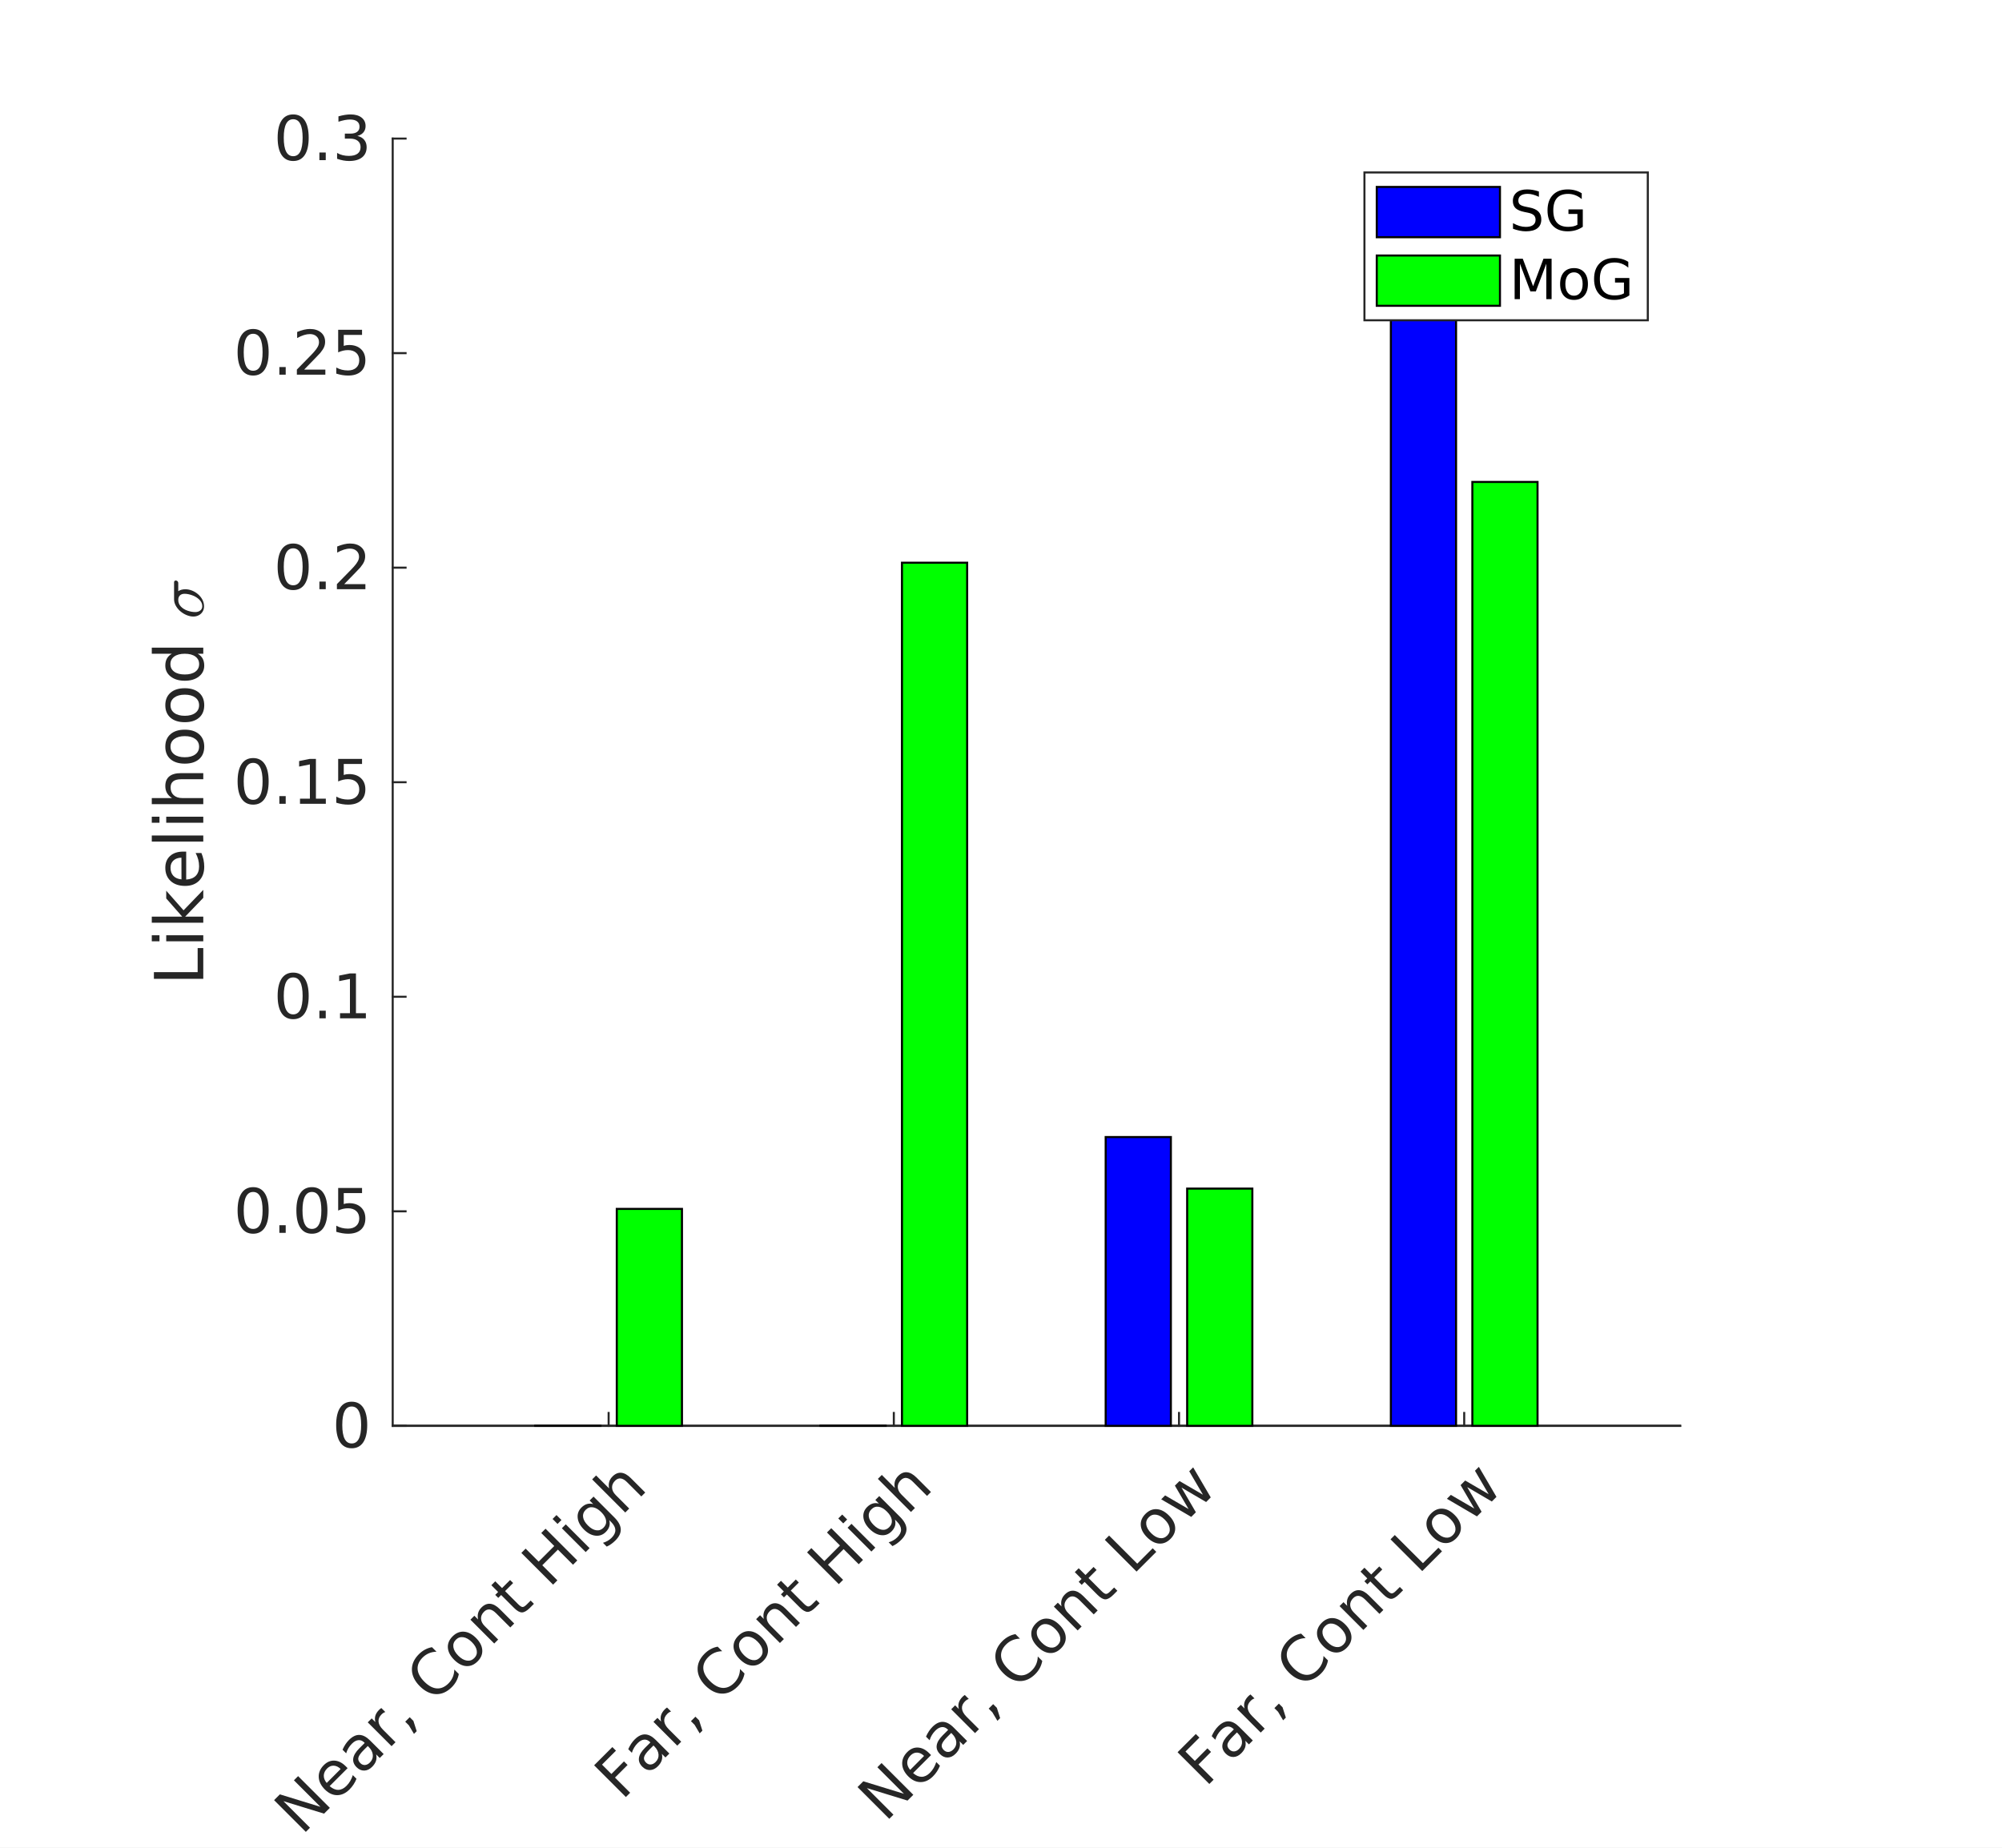 <?xml version="1.0"?>
<!DOCTYPE svg PUBLIC '-//W3C//DTD SVG 1.0//EN'
          'http://www.w3.org/TR/2001/REC-SVG-20010904/DTD/svg10.dtd'>
<svg xmlns:xlink="http://www.w3.org/1999/xlink" style="fill-opacity:1; color-rendering:auto; color-interpolation:auto; text-rendering:auto; stroke:black; stroke-linecap:square; stroke-miterlimit:10; shape-rendering:auto; stroke-opacity:1; fill:black; stroke-dasharray:none; font-weight:normal; stroke-width:1; font-family:'Dialog'; font-style:normal; stroke-linejoin:miter; font-size:12px; stroke-dashoffset:0; image-rendering:auto;" width="650" height="600" xmlns="http://www.w3.org/2000/svg"
><rect width="100%" height="100%" fill="#808080" stroke="none"/><!--Generated by the Batik Graphics2D SVG Generator--><defs id="genericDefs"
  /><g
  ><defs id="defs1"
    ><clipPath clipPathUnits="userSpaceOnUse" id="clipPath1"
      ><path d="M0 0 L650 0 L650 600 L0 600 L0 0 Z"
      /></clipPath
    ></defs
    ><g style="fill:white; stroke:white;"
    ><rect x="0" y="0" width="650" style="clip-path:url(#clipPath1); stroke:none;" height="600"
    /></g
    ><g style="fill:white; text-rendering:optimizeSpeed; color-rendering:optimizeSpeed; image-rendering:optimizeSpeed; shape-rendering:crispEdges; stroke:white; color-interpolation:sRGB;"
    ><rect x="0" width="650" height="600" y="0" style="stroke:none;"
      /><path style="stroke:none;" d="M127.5 463 L545.5 463 L545.5 45 L127.5 45 Z"
    /></g
    ><g style="fill:rgb(38,38,38); text-rendering:geometricPrecision; image-rendering:optimizeQuality; color-rendering:optimizeQuality; stroke-linejoin:round; stroke:rgb(38,38,38); color-interpolation:linearRGB; stroke-width:0.667;"
    ><line y2="463" style="fill:none;" x1="127.5" x2="545.5" y1="463"
      /><line y2="458.82" style="fill:none;" x1="197.608" x2="197.608" y1="463"
      /><line y2="458.82" style="fill:none;" x1="290.202" x2="290.202" y1="463"
      /><line y2="458.82" style="fill:none;" x1="382.798" x2="382.798" y1="463"
      /><line y2="458.82" style="fill:none;" x1="475.392" x2="475.392" y1="463"
    /></g
    ><g transform="translate(197.608,469.667) rotate(-45)" style="font-size:20px; fill:rgb(38,38,38); text-rendering:geometricPrecision; image-rendering:optimizeQuality; color-rendering:optimizeQuality; font-family:'SansSerif'; stroke:rgb(38,38,38); color-interpolation:linearRGB;"
    ><path style="stroke:none;" d="M-158.031 4.422 L-155.375 4.422 L-148.922 16.609 L-148.922 4.422 L-147 4.422 L-147 19 L-149.656 19 L-156.125 6.797 L-156.125 19 L-158.031 19 L-158.031 4.422 ZM-133.805 13.078 L-133.805 13.953 L-142.055 13.953 Q-141.945 15.812 -140.945 16.789 Q-139.945 17.766 -138.148 17.766 Q-137.117 17.766 -136.148 17.508 Q-135.18 17.25 -134.211 16.75 L-134.211 18.438 Q-135.18 18.859 -136.195 19.07 Q-137.211 19.281 -138.258 19.281 Q-140.883 19.281 -142.406 17.758 Q-143.93 16.234 -143.93 13.641 Q-143.93 10.953 -142.484 9.375 Q-141.039 7.797 -138.57 7.797 Q-136.367 7.797 -135.086 9.219 Q-133.805 10.641 -133.805 13.078 ZM-135.602 12.547 Q-135.617 11.078 -136.422 10.203 Q-137.227 9.328 -138.555 9.328 Q-140.055 9.328 -140.961 10.172 Q-141.867 11.016 -142.008 12.562 L-135.602 12.547 ZM-125.875 13.5 Q-128.062 13.5 -128.898 14 Q-129.734 14.5 -129.734 15.703 Q-129.734 16.656 -129.102 17.219 Q-128.469 17.781 -127.391 17.781 Q-125.891 17.781 -124.992 16.719 Q-124.094 15.656 -124.094 13.906 L-124.094 13.5 L-125.875 13.5 ZM-122.297 12.766 L-122.297 19 L-124.094 19 L-124.094 17.344 Q-124.703 18.328 -125.625 18.805 Q-126.547 19.281 -127.875 19.281 Q-129.547 19.281 -130.539 18.336 Q-131.531 17.391 -131.531 15.812 Q-131.531 13.969 -130.297 13.031 Q-129.062 12.094 -126.609 12.094 L-124.094 12.094 L-124.094 11.922 Q-124.094 10.672 -124.906 10 Q-125.719 9.328 -127.203 9.328 Q-128.141 9.328 -129.023 9.547 Q-129.906 9.766 -130.734 10.219 L-130.734 8.562 Q-129.75 8.172 -128.82 7.984 Q-127.891 7.797 -127.016 7.797 Q-124.641 7.797 -123.469 9.031 Q-122.297 10.266 -122.297 12.766 ZM-112.26 9.734 Q-112.557 9.562 -112.916 9.484 Q-113.275 9.406 -113.697 9.406 Q-115.228 9.406 -116.041 10.391 Q-116.853 11.375 -116.853 13.234 L-116.853 19 L-118.666 19 L-118.666 8.062 L-116.853 8.062 L-116.853 9.766 Q-116.291 8.766 -115.385 8.281 Q-114.478 7.797 -113.166 7.797 Q-112.994 7.797 -112.768 7.82 Q-112.541 7.844 -112.26 7.891 L-112.26 9.734 ZM-109.912 16.516 L-107.85 16.516 L-107.85 18.203 L-109.459 21.328 L-110.709 21.328 L-109.912 18.203 L-109.912 16.516 ZM-86.666 5.547 L-86.666 7.625 Q-87.65 6.688 -88.783 6.234 Q-89.916 5.781 -91.182 5.781 Q-93.682 5.781 -95.01 7.305 Q-96.338 8.828 -96.338 11.719 Q-96.338 14.609 -95.01 16.133 Q-93.682 17.656 -91.182 17.656 Q-89.916 17.656 -88.783 17.203 Q-87.65 16.75 -86.666 15.812 L-86.666 17.875 Q-87.697 18.578 -88.853 18.93 Q-90.01 19.281 -91.291 19.281 Q-94.603 19.281 -96.51 17.258 Q-98.416 15.234 -98.416 11.719 Q-98.416 8.203 -96.51 6.18 Q-94.603 4.156 -91.291 4.156 Q-89.994 4.156 -88.838 4.5 Q-87.682 4.844 -86.666 5.547 ZM-79.451 9.328 Q-80.904 9.328 -81.74 10.453 Q-82.576 11.578 -82.576 13.547 Q-82.576 15.5 -81.74 16.633 Q-80.904 17.766 -79.451 17.766 Q-78.014 17.766 -77.178 16.633 Q-76.342 15.5 -76.342 13.547 Q-76.342 11.594 -77.178 10.461 Q-78.014 9.328 -79.451 9.328 ZM-79.451 7.797 Q-77.107 7.797 -75.772 9.32 Q-74.436 10.844 -74.436 13.547 Q-74.436 16.219 -75.772 17.75 Q-77.107 19.281 -79.451 19.281 Q-81.811 19.281 -83.139 17.75 Q-84.467 16.219 -84.467 13.547 Q-84.467 10.844 -83.139 9.32 Q-81.811 7.797 -79.451 7.797 ZM-62.355 12.391 L-62.355 19 L-64.152 19 L-64.152 12.453 Q-64.152 10.906 -64.762 10.133 Q-65.371 9.359 -66.574 9.359 Q-68.043 9.359 -68.879 10.289 Q-69.715 11.219 -69.715 12.812 L-69.715 19 L-71.527 19 L-71.527 8.062 L-69.715 8.062 L-69.715 9.766 Q-69.074 8.781 -68.199 8.289 Q-67.324 7.797 -66.184 7.797 Q-64.293 7.797 -63.324 8.961 Q-62.355 10.125 -62.355 12.391 ZM-57.008 4.953 L-57.008 8.062 L-53.305 8.062 L-53.305 9.453 L-57.008 9.453 L-57.008 15.391 Q-57.008 16.734 -56.641 17.117 Q-56.273 17.5 -55.148 17.5 L-53.305 17.5 L-53.305 19 L-55.148 19 Q-57.227 19 -58.016 18.227 Q-58.805 17.453 -58.805 15.391 L-58.805 9.453 L-60.133 9.453 L-60.133 8.062 L-58.805 8.062 L-58.805 4.953 L-57.008 4.953 ZM-44.496 4.422 L-42.527 4.422 L-42.527 10.391 L-35.355 10.391 L-35.355 4.422 L-33.387 4.422 L-33.387 19 L-35.355 19 L-35.355 12.062 L-42.527 12.062 L-42.527 19 L-44.496 19 L-44.496 4.422 ZM-29.535 8.062 L-27.738 8.062 L-27.738 19 L-29.535 19 L-29.535 8.062 ZM-29.535 3.797 L-27.738 3.797 L-27.738 6.078 L-29.535 6.078 L-29.535 3.797 ZM-16.791 13.406 Q-16.791 11.453 -17.596 10.375 Q-18.4 9.297 -19.854 9.297 Q-21.291 9.297 -22.104 10.375 Q-22.916 11.453 -22.916 13.406 Q-22.916 15.344 -22.104 16.422 Q-21.291 17.5 -19.854 17.5 Q-18.4 17.5 -17.596 16.422 Q-16.791 15.344 -16.791 13.406 ZM-14.994 17.641 Q-14.994 20.438 -16.229 21.797 Q-17.463 23.156 -20.025 23.156 Q-20.979 23.156 -21.814 23.016 Q-22.65 22.875 -23.447 22.578 L-23.447 20.844 Q-22.65 21.266 -21.885 21.469 Q-21.119 21.672 -20.307 21.672 Q-18.541 21.672 -17.666 20.75 Q-16.791 19.828 -16.791 17.969 L-16.791 17.078 Q-17.338 18.047 -18.213 18.523 Q-19.088 19 -20.291 19 Q-22.307 19 -23.533 17.469 Q-24.76 15.938 -24.76 13.406 Q-24.76 10.859 -23.533 9.328 Q-22.307 7.797 -20.291 7.797 Q-19.088 7.797 -18.213 8.273 Q-17.338 8.75 -16.791 9.719 L-16.791 8.062 L-14.994 8.062 L-14.994 17.641 ZM-2.189 12.391 L-2.189 19 L-3.986 19 L-3.986 12.453 Q-3.986 10.906 -4.596 10.133 Q-5.205 9.359 -6.408 9.359 Q-7.877 9.359 -8.713 10.289 Q-9.549 11.219 -9.549 12.812 L-9.549 19 L-11.361 19 L-11.361 3.797 L-9.549 3.797 L-9.549 9.766 Q-8.908 8.781 -8.033 8.289 Q-7.158 7.797 -6.018 7.797 Q-4.127 7.797 -3.158 8.961 Q-2.189 10.125 -2.189 12.391 Z"
    /></g
    ><g transform="translate(290.202,469.667) rotate(-45)" style="font-size:20px; fill:rgb(38,38,38); text-rendering:geometricPrecision; image-rendering:optimizeQuality; color-rendering:optimizeQuality; font-family:'SansSerif'; stroke:rgb(38,38,38); color-interpolation:linearRGB;"
    ><path style="stroke:none;" d="M-142.031 4.422 L-133.656 4.422 L-133.656 6.078 L-140.062 6.078 L-140.062 10.375 L-134.281 10.375 L-134.281 12.031 L-140.062 12.031 L-140.062 19 L-142.031 19 L-142.031 4.422 ZM-125.637 13.5 Q-127.824 13.5 -128.66 14 Q-129.496 14.5 -129.496 15.703 Q-129.496 16.656 -128.863 17.219 Q-128.231 17.781 -127.152 17.781 Q-125.652 17.781 -124.754 16.719 Q-123.856 15.656 -123.856 13.906 L-123.856 13.5 L-125.637 13.5 ZM-122.059 12.766 L-122.059 19 L-123.856 19 L-123.856 17.344 Q-124.465 18.328 -125.387 18.805 Q-126.309 19.281 -127.637 19.281 Q-129.309 19.281 -130.301 18.336 Q-131.293 17.391 -131.293 15.812 Q-131.293 13.969 -130.059 13.031 Q-128.824 12.094 -126.371 12.094 L-123.856 12.094 L-123.856 11.922 Q-123.856 10.672 -124.668 10 Q-125.481 9.328 -126.965 9.328 Q-127.902 9.328 -128.785 9.547 Q-129.668 9.766 -130.496 10.219 L-130.496 8.562 Q-129.512 8.172 -128.582 7.984 Q-127.652 7.797 -126.777 7.797 Q-124.402 7.797 -123.231 9.031 Q-122.059 10.266 -122.059 12.766 ZM-112.022 9.734 Q-112.318 9.562 -112.678 9.484 Q-113.037 9.406 -113.459 9.406 Q-114.99 9.406 -115.803 10.391 Q-116.615 11.375 -116.615 13.234 L-116.615 19 L-118.428 19 L-118.428 8.062 L-116.615 8.062 L-116.615 9.766 Q-116.053 8.766 -115.147 8.281 Q-114.24 7.797 -112.928 7.797 Q-112.756 7.797 -112.529 7.82 Q-112.303 7.844 -112.022 7.891 L-112.022 9.734 ZM-109.674 16.516 L-107.611 16.516 L-107.611 18.203 L-109.221 21.328 L-110.471 21.328 L-109.674 18.203 L-109.674 16.516 ZM-86.428 5.547 L-86.428 7.625 Q-87.412 6.688 -88.545 6.234 Q-89.678 5.781 -90.943 5.781 Q-93.443 5.781 -94.772 7.305 Q-96.1 8.828 -96.1 11.719 Q-96.1 14.609 -94.772 16.133 Q-93.443 17.656 -90.943 17.656 Q-89.678 17.656 -88.545 17.203 Q-87.412 16.75 -86.428 15.812 L-86.428 17.875 Q-87.459 18.578 -88.615 18.93 Q-89.772 19.281 -91.053 19.281 Q-94.365 19.281 -96.272 17.258 Q-98.178 15.234 -98.178 11.719 Q-98.178 8.203 -96.272 6.18 Q-94.365 4.156 -91.053 4.156 Q-89.756 4.156 -88.6 4.5 Q-87.443 4.844 -86.428 5.547 ZM-79.213 9.328 Q-80.666 9.328 -81.502 10.453 Q-82.338 11.578 -82.338 13.547 Q-82.338 15.5 -81.502 16.633 Q-80.666 17.766 -79.213 17.766 Q-77.775 17.766 -76.939 16.633 Q-76.103 15.5 -76.103 13.547 Q-76.103 11.594 -76.939 10.461 Q-77.775 9.328 -79.213 9.328 ZM-79.213 7.797 Q-76.869 7.797 -75.533 9.32 Q-74.197 10.844 -74.197 13.547 Q-74.197 16.219 -75.533 17.75 Q-76.869 19.281 -79.213 19.281 Q-81.572 19.281 -82.9 17.75 Q-84.228 16.219 -84.228 13.547 Q-84.228 10.844 -82.9 9.32 Q-81.572 7.797 -79.213 7.797 ZM-62.117 12.391 L-62.117 19 L-63.914 19 L-63.914 12.453 Q-63.914 10.906 -64.523 10.133 Q-65.133 9.359 -66.336 9.359 Q-67.805 9.359 -68.641 10.289 Q-69.477 11.219 -69.477 12.812 L-69.477 19 L-71.289 19 L-71.289 8.062 L-69.477 8.062 L-69.477 9.766 Q-68.836 8.781 -67.961 8.289 Q-67.086 7.797 -65.945 7.797 Q-64.055 7.797 -63.086 8.961 Q-62.117 10.125 -62.117 12.391 ZM-56.77 4.953 L-56.77 8.062 L-53.066 8.062 L-53.066 9.453 L-56.77 9.453 L-56.77 15.391 Q-56.77 16.734 -56.402 17.117 Q-56.035 17.5 -54.91 17.5 L-53.066 17.5 L-53.066 19 L-54.91 19 Q-56.988 19 -57.777 18.227 Q-58.566 17.453 -58.566 15.391 L-58.566 9.453 L-59.895 9.453 L-59.895 8.062 L-58.566 8.062 L-58.566 4.953 L-56.77 4.953 ZM-44.258 4.422 L-42.289 4.422 L-42.289 10.391 L-35.117 10.391 L-35.117 4.422 L-33.148 4.422 L-33.148 19 L-35.117 19 L-35.117 12.062 L-42.289 12.062 L-42.289 19 L-44.258 19 L-44.258 4.422 ZM-29.297 8.062 L-27.5 8.062 L-27.5 19 L-29.297 19 L-29.297 8.062 ZM-29.297 3.797 L-27.5 3.797 L-27.5 6.078 L-29.297 6.078 L-29.297 3.797 ZM-16.553 13.406 Q-16.553 11.453 -17.357 10.375 Q-18.162 9.297 -19.615 9.297 Q-21.053 9.297 -21.865 10.375 Q-22.678 11.453 -22.678 13.406 Q-22.678 15.344 -21.865 16.422 Q-21.053 17.5 -19.615 17.5 Q-18.162 17.5 -17.357 16.422 Q-16.553 15.344 -16.553 13.406 ZM-14.756 17.641 Q-14.756 20.438 -15.99 21.797 Q-17.225 23.156 -19.787 23.156 Q-20.74 23.156 -21.576 23.016 Q-22.412 22.875 -23.209 22.578 L-23.209 20.844 Q-22.412 21.266 -21.646 21.469 Q-20.881 21.672 -20.068 21.672 Q-18.303 21.672 -17.428 20.75 Q-16.553 19.828 -16.553 17.969 L-16.553 17.078 Q-17.1 18.047 -17.975 18.523 Q-18.85 19 -20.053 19 Q-22.068 19 -23.295 17.469 Q-24.521 15.938 -24.521 13.406 Q-24.521 10.859 -23.295 9.328 Q-22.068 7.797 -20.053 7.797 Q-18.85 7.797 -17.975 8.273 Q-17.1 8.75 -16.553 9.719 L-16.553 8.062 L-14.756 8.062 L-14.756 17.641 ZM-1.951 12.391 L-1.951 19 L-3.748 19 L-3.748 12.453 Q-3.748 10.906 -4.357 10.133 Q-4.967 9.359 -6.17 9.359 Q-7.639 9.359 -8.475 10.289 Q-9.31 11.219 -9.31 12.812 L-9.31 19 L-11.123 19 L-11.123 3.797 L-9.31 3.797 L-9.31 9.766 Q-8.67 8.781 -7.795 8.289 Q-6.92 7.797 -5.779 7.797 Q-3.889 7.797 -2.92 8.961 Q-1.951 10.125 -1.951 12.391 Z"
    /></g
    ><g transform="translate(382.798,469.667) rotate(-45)" style="font-size:20px; fill:rgb(38,38,38); text-rendering:geometricPrecision; image-rendering:optimizeQuality; color-rendering:optimizeQuality; font-family:'SansSerif'; stroke:rgb(38,38,38); color-interpolation:linearRGB;"
    ><path style="stroke:none;" d="M-152.031 4.422 L-149.375 4.422 L-142.922 16.609 L-142.922 4.422 L-141 4.422 L-141 19 L-143.656 19 L-150.125 6.797 L-150.125 19 L-152.031 19 L-152.031 4.422 ZM-127.805 13.078 L-127.805 13.953 L-136.055 13.953 Q-135.945 15.812 -134.945 16.789 Q-133.945 17.766 -132.148 17.766 Q-131.117 17.766 -130.148 17.508 Q-129.18 17.25 -128.211 16.75 L-128.211 18.438 Q-129.18 18.859 -130.195 19.07 Q-131.211 19.281 -132.258 19.281 Q-134.883 19.281 -136.406 17.758 Q-137.93 16.234 -137.93 13.641 Q-137.93 10.953 -136.484 9.375 Q-135.039 7.797 -132.57 7.797 Q-130.367 7.797 -129.086 9.219 Q-127.805 10.641 -127.805 13.078 ZM-129.602 12.547 Q-129.617 11.078 -130.422 10.203 Q-131.227 9.328 -132.555 9.328 Q-134.055 9.328 -134.961 10.172 Q-135.867 11.016 -136.008 12.562 L-129.602 12.547 ZM-119.875 13.5 Q-122.062 13.5 -122.898 14 Q-123.734 14.5 -123.734 15.703 Q-123.734 16.656 -123.102 17.219 Q-122.469 17.781 -121.391 17.781 Q-119.891 17.781 -118.992 16.719 Q-118.094 15.656 -118.094 13.906 L-118.094 13.5 L-119.875 13.5 ZM-116.297 12.766 L-116.297 19 L-118.094 19 L-118.094 17.344 Q-118.703 18.328 -119.625 18.805 Q-120.547 19.281 -121.875 19.281 Q-123.547 19.281 -124.539 18.336 Q-125.531 17.391 -125.531 15.812 Q-125.531 13.969 -124.297 13.031 Q-123.062 12.094 -120.609 12.094 L-118.094 12.094 L-118.094 11.922 Q-118.094 10.672 -118.906 10 Q-119.719 9.328 -121.203 9.328 Q-122.141 9.328 -123.023 9.547 Q-123.906 9.766 -124.734 10.219 L-124.734 8.562 Q-123.75 8.172 -122.82 7.984 Q-121.891 7.797 -121.016 7.797 Q-118.641 7.797 -117.469 9.031 Q-116.297 10.266 -116.297 12.766 ZM-106.26 9.734 Q-106.557 9.562 -106.916 9.484 Q-107.275 9.406 -107.697 9.406 Q-109.228 9.406 -110.041 10.391 Q-110.853 11.375 -110.853 13.234 L-110.853 19 L-112.666 19 L-112.666 8.062 L-110.853 8.062 L-110.853 9.766 Q-110.291 8.766 -109.385 8.281 Q-108.478 7.797 -107.166 7.797 Q-106.994 7.797 -106.768 7.82 Q-106.541 7.844 -106.26 7.891 L-106.26 9.734 ZM-103.912 16.516 L-101.85 16.516 L-101.85 18.203 L-103.459 21.328 L-104.709 21.328 L-103.912 18.203 L-103.912 16.516 ZM-80.666 5.547 L-80.666 7.625 Q-81.65 6.688 -82.783 6.234 Q-83.916 5.781 -85.182 5.781 Q-87.682 5.781 -89.01 7.305 Q-90.338 8.828 -90.338 11.719 Q-90.338 14.609 -89.01 16.133 Q-87.682 17.656 -85.182 17.656 Q-83.916 17.656 -82.783 17.203 Q-81.65 16.75 -80.666 15.812 L-80.666 17.875 Q-81.697 18.578 -82.853 18.93 Q-84.01 19.281 -85.291 19.281 Q-88.603 19.281 -90.51 17.258 Q-92.416 15.234 -92.416 11.719 Q-92.416 8.203 -90.51 6.18 Q-88.603 4.156 -85.291 4.156 Q-83.994 4.156 -82.838 4.5 Q-81.682 4.844 -80.666 5.547 ZM-73.451 9.328 Q-74.904 9.328 -75.74 10.453 Q-76.576 11.578 -76.576 13.547 Q-76.576 15.5 -75.74 16.633 Q-74.904 17.766 -73.451 17.766 Q-72.014 17.766 -71.178 16.633 Q-70.342 15.5 -70.342 13.547 Q-70.342 11.594 -71.178 10.461 Q-72.014 9.328 -73.451 9.328 ZM-73.451 7.797 Q-71.107 7.797 -69.772 9.32 Q-68.436 10.844 -68.436 13.547 Q-68.436 16.219 -69.772 17.75 Q-71.107 19.281 -73.451 19.281 Q-75.811 19.281 -77.139 17.75 Q-78.467 16.219 -78.467 13.547 Q-78.467 10.844 -77.139 9.32 Q-75.811 7.797 -73.451 7.797 ZM-56.355 12.391 L-56.355 19 L-58.152 19 L-58.152 12.453 Q-58.152 10.906 -58.762 10.133 Q-59.371 9.359 -60.574 9.359 Q-62.043 9.359 -62.879 10.289 Q-63.715 11.219 -63.715 12.812 L-63.715 19 L-65.527 19 L-65.527 8.062 L-63.715 8.062 L-63.715 9.766 Q-63.074 8.781 -62.199 8.289 Q-61.324 7.797 -60.184 7.797 Q-58.293 7.797 -57.324 8.961 Q-56.355 10.125 -56.355 12.391 ZM-51.008 4.953 L-51.008 8.062 L-47.305 8.062 L-47.305 9.453 L-51.008 9.453 L-51.008 15.391 Q-51.008 16.734 -50.641 17.117 Q-50.273 17.5 -49.148 17.5 L-47.305 17.5 L-47.305 19 L-49.148 19 Q-51.227 19 -52.016 18.227 Q-52.805 17.453 -52.805 15.391 L-52.805 9.453 L-54.133 9.453 L-54.133 8.062 L-52.805 8.062 L-52.805 4.953 L-51.008 4.953 ZM-38.496 4.422 L-36.527 4.422 L-36.527 17.344 L-29.434 17.344 L-29.434 19 L-38.496 19 L-38.496 4.422 ZM-23.197 9.328 Q-24.65 9.328 -25.486 10.453 Q-26.322 11.578 -26.322 13.547 Q-26.322 15.5 -25.486 16.633 Q-24.65 17.766 -23.197 17.766 Q-21.76 17.766 -20.924 16.633 Q-20.088 15.5 -20.088 13.547 Q-20.088 11.594 -20.924 10.461 Q-21.76 9.328 -23.197 9.328 ZM-23.197 7.797 Q-20.854 7.797 -19.518 9.32 Q-18.182 10.844 -18.182 13.547 Q-18.182 16.219 -19.518 17.75 Q-20.854 19.281 -23.197 19.281 Q-25.557 19.281 -26.885 17.75 Q-28.213 16.219 -28.213 13.547 Q-28.213 10.844 -26.885 9.32 Q-25.557 7.797 -23.197 7.797 ZM-16.242 8.062 L-14.445 8.062 L-12.195 16.594 L-9.961 8.062 L-7.852 8.062 L-5.602 16.594 L-3.367 8.062 L-1.57 8.062 L-4.43 19 L-6.555 19 L-8.898 10.031 L-11.258 19 L-13.383 19 L-16.242 8.062 Z"
    /></g
    ><g transform="translate(475.392,469.667) rotate(-45)" style="font-size:20px; fill:rgb(38,38,38); text-rendering:geometricPrecision; image-rendering:optimizeQuality; color-rendering:optimizeQuality; font-family:'SansSerif'; stroke:rgb(38,38,38); color-interpolation:linearRGB;"
    ><path style="stroke:none;" d="M-136.031 4.422 L-127.656 4.422 L-127.656 6.078 L-134.062 6.078 L-134.062 10.375 L-128.281 10.375 L-128.281 12.031 L-134.062 12.031 L-134.062 19 L-136.031 19 L-136.031 4.422 ZM-119.637 13.5 Q-121.824 13.5 -122.66 14 Q-123.496 14.5 -123.496 15.703 Q-123.496 16.656 -122.863 17.219 Q-122.231 17.781 -121.152 17.781 Q-119.652 17.781 -118.754 16.719 Q-117.856 15.656 -117.856 13.906 L-117.856 13.5 L-119.637 13.5 ZM-116.059 12.766 L-116.059 19 L-117.856 19 L-117.856 17.344 Q-118.465 18.328 -119.387 18.805 Q-120.309 19.281 -121.637 19.281 Q-123.309 19.281 -124.301 18.336 Q-125.293 17.391 -125.293 15.812 Q-125.293 13.969 -124.059 13.031 Q-122.824 12.094 -120.371 12.094 L-117.856 12.094 L-117.856 11.922 Q-117.856 10.672 -118.668 10 Q-119.481 9.328 -120.965 9.328 Q-121.902 9.328 -122.785 9.547 Q-123.668 9.766 -124.496 10.219 L-124.496 8.562 Q-123.512 8.172 -122.582 7.984 Q-121.652 7.797 -120.777 7.797 Q-118.402 7.797 -117.231 9.031 Q-116.059 10.266 -116.059 12.766 ZM-106.022 9.734 Q-106.318 9.562 -106.678 9.484 Q-107.037 9.406 -107.459 9.406 Q-108.99 9.406 -109.803 10.391 Q-110.615 11.375 -110.615 13.234 L-110.615 19 L-112.428 19 L-112.428 8.062 L-110.615 8.062 L-110.615 9.766 Q-110.053 8.766 -109.147 8.281 Q-108.24 7.797 -106.928 7.797 Q-106.756 7.797 -106.529 7.82 Q-106.303 7.844 -106.022 7.891 L-106.022 9.734 ZM-103.674 16.516 L-101.611 16.516 L-101.611 18.203 L-103.221 21.328 L-104.471 21.328 L-103.674 18.203 L-103.674 16.516 ZM-80.428 5.547 L-80.428 7.625 Q-81.412 6.688 -82.545 6.234 Q-83.678 5.781 -84.943 5.781 Q-87.443 5.781 -88.772 7.305 Q-90.1 8.828 -90.1 11.719 Q-90.1 14.609 -88.772 16.133 Q-87.443 17.656 -84.943 17.656 Q-83.678 17.656 -82.545 17.203 Q-81.412 16.75 -80.428 15.812 L-80.428 17.875 Q-81.459 18.578 -82.615 18.93 Q-83.772 19.281 -85.053 19.281 Q-88.365 19.281 -90.272 17.258 Q-92.178 15.234 -92.178 11.719 Q-92.178 8.203 -90.272 6.18 Q-88.365 4.156 -85.053 4.156 Q-83.756 4.156 -82.6 4.5 Q-81.443 4.844 -80.428 5.547 ZM-73.213 9.328 Q-74.666 9.328 -75.502 10.453 Q-76.338 11.578 -76.338 13.547 Q-76.338 15.5 -75.502 16.633 Q-74.666 17.766 -73.213 17.766 Q-71.775 17.766 -70.939 16.633 Q-70.103 15.5 -70.103 13.547 Q-70.103 11.594 -70.939 10.461 Q-71.775 9.328 -73.213 9.328 ZM-73.213 7.797 Q-70.869 7.797 -69.533 9.32 Q-68.197 10.844 -68.197 13.547 Q-68.197 16.219 -69.533 17.75 Q-70.869 19.281 -73.213 19.281 Q-75.572 19.281 -76.9 17.75 Q-78.228 16.219 -78.228 13.547 Q-78.228 10.844 -76.9 9.32 Q-75.572 7.797 -73.213 7.797 ZM-56.117 12.391 L-56.117 19 L-57.914 19 L-57.914 12.453 Q-57.914 10.906 -58.523 10.133 Q-59.133 9.359 -60.336 9.359 Q-61.805 9.359 -62.641 10.289 Q-63.477 11.219 -63.477 12.812 L-63.477 19 L-65.289 19 L-65.289 8.062 L-63.477 8.062 L-63.477 9.766 Q-62.836 8.781 -61.961 8.289 Q-61.086 7.797 -59.945 7.797 Q-58.055 7.797 -57.086 8.961 Q-56.117 10.125 -56.117 12.391 ZM-50.77 4.953 L-50.77 8.062 L-47.066 8.062 L-47.066 9.453 L-50.77 9.453 L-50.77 15.391 Q-50.77 16.734 -50.402 17.117 Q-50.035 17.5 -48.91 17.5 L-47.066 17.5 L-47.066 19 L-48.91 19 Q-50.988 19 -51.777 18.227 Q-52.566 17.453 -52.566 15.391 L-52.566 9.453 L-53.895 9.453 L-53.895 8.062 L-52.566 8.062 L-52.566 4.953 L-50.77 4.953 ZM-38.258 4.422 L-36.289 4.422 L-36.289 17.344 L-29.195 17.344 L-29.195 19 L-38.258 19 L-38.258 4.422 ZM-22.959 9.328 Q-24.412 9.328 -25.248 10.453 Q-26.084 11.578 -26.084 13.547 Q-26.084 15.5 -25.248 16.633 Q-24.412 17.766 -22.959 17.766 Q-21.521 17.766 -20.686 16.633 Q-19.85 15.5 -19.85 13.547 Q-19.85 11.594 -20.686 10.461 Q-21.521 9.328 -22.959 9.328 ZM-22.959 7.797 Q-20.615 7.797 -19.279 9.32 Q-17.943 10.844 -17.943 13.547 Q-17.943 16.219 -19.279 17.75 Q-20.615 19.281 -22.959 19.281 Q-25.318 19.281 -26.646 17.75 Q-27.975 16.219 -27.975 13.547 Q-27.975 10.844 -26.646 9.32 Q-25.318 7.797 -22.959 7.797 ZM-16.004 8.062 L-14.207 8.062 L-11.957 16.594 L-9.723 8.062 L-7.613 8.062 L-5.363 16.594 L-3.129 8.062 L-1.332 8.062 L-4.191 19 L-6.316 19 L-8.66 10.031 L-11.02 19 L-13.145 19 L-16.004 8.062 Z"
    /></g
    ><g style="fill:rgb(38,38,38); text-rendering:geometricPrecision; image-rendering:optimizeQuality; color-rendering:optimizeQuality; stroke-linejoin:round; stroke:rgb(38,38,38); color-interpolation:linearRGB; stroke-width:0.667;"
    ><line y2="45" style="fill:none;" x1="127.5" x2="127.5" y1="463"
      /><line y2="463" style="fill:none;" x1="127.5" x2="131.68" y1="463"
      /><line y2="393.333" style="fill:none;" x1="127.5" x2="131.68" y1="393.333"
      /><line y2="323.667" style="fill:none;" x1="127.5" x2="131.68" y1="323.667"
      /><line y2="254" style="fill:none;" x1="127.5" x2="131.68" y1="254"
      /><line y2="184.333" style="fill:none;" x1="127.5" x2="131.68" y1="184.333"
      /><line y2="114.667" style="fill:none;" x1="127.5" x2="131.68" y1="114.667"
      /><line y2="45" style="fill:none;" x1="127.5" x2="131.68" y1="45"
    /></g
    ><g transform="translate(120.833,463)" style="font-size:20px; fill:rgb(38,38,38); text-rendering:geometricPrecision; image-rendering:optimizeQuality; color-rendering:optimizeQuality; font-family:'SansSerif'; stroke:rgb(38,38,38); color-interpolation:linearRGB;"
    ><path style="stroke:none;" d="M-6.641 -6.281 Q-8.172 -6.281 -8.938 -4.781 Q-9.703 -3.281 -9.703 -0.281 Q-9.703 2.719 -8.938 4.219 Q-8.172 5.719 -6.641 5.719 Q-5.109 5.719 -4.344 4.219 Q-3.578 2.719 -3.578 -0.281 Q-3.578 -3.281 -4.344 -4.781 Q-5.109 -6.281 -6.641 -6.281 ZM-6.641 -7.844 Q-4.188 -7.844 -2.898 -5.906 Q-1.609 -3.969 -1.609 -0.281 Q-1.609 3.406 -2.898 5.344 Q-4.188 7.281 -6.641 7.281 Q-9.094 7.281 -10.391 5.344 Q-11.688 3.406 -11.688 -0.281 Q-11.688 -3.969 -10.391 -5.906 Q-9.094 -7.844 -6.641 -7.844 Z"
    /></g
    ><g transform="translate(120.833,393.333)" style="font-size:20px; fill:rgb(38,38,38); text-rendering:geometricPrecision; image-rendering:optimizeQuality; color-rendering:optimizeQuality; font-family:'SansSerif'; stroke:rgb(38,38,38); color-interpolation:linearRGB;"
    ><path style="stroke:none;" d="M-38.641 -6.281 Q-40.172 -6.281 -40.938 -4.781 Q-41.703 -3.281 -41.703 -0.281 Q-41.703 2.719 -40.938 4.219 Q-40.172 5.719 -38.641 5.719 Q-37.109 5.719 -36.344 4.219 Q-35.578 2.719 -35.578 -0.281 Q-35.578 -3.281 -36.344 -4.781 Q-37.109 -6.281 -38.641 -6.281 ZM-38.641 -7.844 Q-36.188 -7.844 -34.898 -5.906 Q-33.609 -3.969 -33.609 -0.281 Q-33.609 3.406 -34.898 5.344 Q-36.188 7.281 -38.641 7.281 Q-41.094 7.281 -42.391 5.344 Q-43.688 3.406 -43.688 -0.281 Q-43.688 -3.969 -42.391 -5.906 Q-41.094 -7.844 -38.641 -7.844 ZM-30.135 4.516 L-28.072 4.516 L-28.072 7 L-30.135 7 L-30.135 4.516 ZM-19.559 -6.281 Q-21.09 -6.281 -21.855 -4.781 Q-22.621 -3.281 -22.621 -0.281 Q-22.621 2.719 -21.855 4.219 Q-21.09 5.719 -19.559 5.719 Q-18.027 5.719 -17.262 4.219 Q-16.496 2.719 -16.496 -0.281 Q-16.496 -3.281 -17.262 -4.781 Q-18.027 -6.281 -19.559 -6.281 ZM-19.559 -7.844 Q-17.105 -7.844 -15.816 -5.906 Q-14.527 -3.969 -14.527 -0.281 Q-14.527 3.406 -15.816 5.344 Q-17.105 7.281 -19.559 7.281 Q-22.012 7.281 -23.309 5.344 Q-24.605 3.406 -24.605 -0.281 Q-24.605 -3.969 -23.309 -5.906 Q-22.012 -7.844 -19.559 -7.844 ZM-11.037 -7.578 L-3.287 -7.578 L-3.287 -5.922 L-9.225 -5.922 L-9.225 -2.344 Q-8.803 -2.5 -8.373 -2.57 Q-7.943 -2.641 -7.506 -2.641 Q-5.068 -2.641 -3.639 -1.305 Q-2.209 0.031 -2.209 2.328 Q-2.209 4.672 -3.678 5.977 Q-5.146 7.281 -7.818 7.281 Q-8.725 7.281 -9.678 7.125 Q-10.631 6.969 -11.646 6.656 L-11.646 4.672 Q-10.771 5.156 -9.834 5.391 Q-8.896 5.625 -7.85 5.625 Q-6.162 5.625 -5.178 4.734 Q-4.193 3.844 -4.193 2.328 Q-4.193 0.797 -5.178 -0.094 Q-6.162 -0.984 -7.85 -0.984 Q-8.646 -0.984 -9.428 -0.805 Q-10.209 -0.625 -11.037 -0.25 L-11.037 -7.578 Z"
    /></g
    ><g transform="translate(120.833,323.667)" style="font-size:20px; fill:rgb(38,38,38); text-rendering:geometricPrecision; image-rendering:optimizeQuality; color-rendering:optimizeQuality; font-family:'SansSerif'; stroke:rgb(38,38,38); color-interpolation:linearRGB;"
    ><path style="stroke:none;" d="M-25.641 -6.281 Q-27.172 -6.281 -27.938 -4.781 Q-28.703 -3.281 -28.703 -0.281 Q-28.703 2.719 -27.938 4.219 Q-27.172 5.719 -25.641 5.719 Q-24.109 5.719 -23.344 4.219 Q-22.578 2.719 -22.578 -0.281 Q-22.578 -3.281 -23.344 -4.781 Q-24.109 -6.281 -25.641 -6.281 ZM-25.641 -7.844 Q-23.188 -7.844 -21.898 -5.906 Q-20.609 -3.969 -20.609 -0.281 Q-20.609 3.406 -21.898 5.344 Q-23.188 7.281 -25.641 7.281 Q-28.094 7.281 -29.391 5.344 Q-30.688 3.406 -30.688 -0.281 Q-30.688 -3.969 -29.391 -5.906 Q-28.094 -7.844 -25.641 -7.844 ZM-17.135 4.516 L-15.072 4.516 L-15.072 7 L-17.135 7 L-17.135 4.516 ZM-10.434 5.344 L-7.215 5.344 L-7.215 -5.781 L-10.715 -5.078 L-10.715 -6.875 L-7.231 -7.578 L-5.262 -7.578 L-5.262 5.344 L-2.043 5.344 L-2.043 7 L-10.434 7 L-10.434 5.344 Z"
    /></g
    ><g transform="translate(120.833,254)" style="font-size:20px; fill:rgb(38,38,38); text-rendering:geometricPrecision; image-rendering:optimizeQuality; color-rendering:optimizeQuality; font-family:'SansSerif'; stroke:rgb(38,38,38); color-interpolation:linearRGB;"
    ><path style="stroke:none;" d="M-38.641 -6.281 Q-40.172 -6.281 -40.938 -4.781 Q-41.703 -3.281 -41.703 -0.281 Q-41.703 2.719 -40.938 4.219 Q-40.172 5.719 -38.641 5.719 Q-37.109 5.719 -36.344 4.219 Q-35.578 2.719 -35.578 -0.281 Q-35.578 -3.281 -36.344 -4.781 Q-37.109 -6.281 -38.641 -6.281 ZM-38.641 -7.844 Q-36.188 -7.844 -34.898 -5.906 Q-33.609 -3.969 -33.609 -0.281 Q-33.609 3.406 -34.898 5.344 Q-36.188 7.281 -38.641 7.281 Q-41.094 7.281 -42.391 5.344 Q-43.688 3.406 -43.688 -0.281 Q-43.688 -3.969 -42.391 -5.906 Q-41.094 -7.844 -38.641 -7.844 ZM-30.135 4.516 L-28.072 4.516 L-28.072 7 L-30.135 7 L-30.135 4.516 ZM-23.434 5.344 L-20.215 5.344 L-20.215 -5.781 L-23.715 -5.078 L-23.715 -6.875 L-20.23 -7.578 L-18.262 -7.578 L-18.262 5.344 L-15.043 5.344 L-15.043 7 L-23.434 7 L-23.434 5.344 ZM-11.037 -7.578 L-3.287 -7.578 L-3.287 -5.922 L-9.225 -5.922 L-9.225 -2.344 Q-8.803 -2.5 -8.373 -2.57 Q-7.943 -2.641 -7.506 -2.641 Q-5.068 -2.641 -3.639 -1.305 Q-2.209 0.031 -2.209 2.328 Q-2.209 4.672 -3.678 5.977 Q-5.146 7.281 -7.818 7.281 Q-8.725 7.281 -9.678 7.125 Q-10.631 6.969 -11.646 6.656 L-11.646 4.672 Q-10.771 5.156 -9.834 5.391 Q-8.896 5.625 -7.85 5.625 Q-6.162 5.625 -5.178 4.734 Q-4.193 3.844 -4.193 2.328 Q-4.193 0.797 -5.178 -0.094 Q-6.162 -0.984 -7.85 -0.984 Q-8.646 -0.984 -9.428 -0.805 Q-10.209 -0.625 -11.037 -0.25 L-11.037 -7.578 Z"
    /></g
    ><g transform="translate(120.833,184.333)" style="font-size:20px; fill:rgb(38,38,38); text-rendering:geometricPrecision; image-rendering:optimizeQuality; color-rendering:optimizeQuality; font-family:'SansSerif'; stroke:rgb(38,38,38); color-interpolation:linearRGB;"
    ><path style="stroke:none;" d="M-25.641 -6.281 Q-27.172 -6.281 -27.938 -4.781 Q-28.703 -3.281 -28.703 -0.281 Q-28.703 2.719 -27.938 4.219 Q-27.172 5.719 -25.641 5.719 Q-24.109 5.719 -23.344 4.219 Q-22.578 2.719 -22.578 -0.281 Q-22.578 -3.281 -23.344 -4.781 Q-24.109 -6.281 -25.641 -6.281 ZM-25.641 -7.844 Q-23.188 -7.844 -21.898 -5.906 Q-20.609 -3.969 -20.609 -0.281 Q-20.609 3.406 -21.898 5.344 Q-23.188 7.281 -25.641 7.281 Q-28.094 7.281 -29.391 5.344 Q-30.688 3.406 -30.688 -0.281 Q-30.688 -3.969 -29.391 -5.906 Q-28.094 -7.844 -25.641 -7.844 ZM-17.135 4.516 L-15.072 4.516 L-15.072 7 L-17.135 7 L-17.135 4.516 ZM-9.074 5.344 L-2.199 5.344 L-2.199 7 L-11.449 7 L-11.449 5.344 Q-10.324 4.172 -8.387 2.219 Q-6.449 0.266 -5.949 -0.312 Q-5.012 -1.375 -4.637 -2.109 Q-4.262 -2.844 -4.262 -3.562 Q-4.262 -4.719 -5.074 -5.453 Q-5.887 -6.188 -7.199 -6.188 Q-8.121 -6.188 -9.152 -5.867 Q-10.184 -5.547 -11.355 -4.891 L-11.355 -6.875 Q-10.168 -7.359 -9.129 -7.602 Q-8.09 -7.844 -7.231 -7.844 Q-4.965 -7.844 -3.621 -6.711 Q-2.277 -5.578 -2.277 -3.688 Q-2.277 -2.781 -2.613 -1.977 Q-2.949 -1.172 -3.84 -0.078 Q-4.074 0.203 -5.387 1.555 Q-6.699 2.906 -9.074 5.344 Z"
    /></g
    ><g transform="translate(120.833,114.667)" style="font-size:20px; fill:rgb(38,38,38); text-rendering:geometricPrecision; image-rendering:optimizeQuality; color-rendering:optimizeQuality; font-family:'SansSerif'; stroke:rgb(38,38,38); color-interpolation:linearRGB;"
    ><path style="stroke:none;" d="M-38.641 -6.281 Q-40.172 -6.281 -40.938 -4.781 Q-41.703 -3.281 -41.703 -0.281 Q-41.703 2.719 -40.938 4.219 Q-40.172 5.719 -38.641 5.719 Q-37.109 5.719 -36.344 4.219 Q-35.578 2.719 -35.578 -0.281 Q-35.578 -3.281 -36.344 -4.781 Q-37.109 -6.281 -38.641 -6.281 ZM-38.641 -7.844 Q-36.188 -7.844 -34.898 -5.906 Q-33.609 -3.969 -33.609 -0.281 Q-33.609 3.406 -34.898 5.344 Q-36.188 7.281 -38.641 7.281 Q-41.094 7.281 -42.391 5.344 Q-43.688 3.406 -43.688 -0.281 Q-43.688 -3.969 -42.391 -5.906 Q-41.094 -7.844 -38.641 -7.844 ZM-30.135 4.516 L-28.072 4.516 L-28.072 7 L-30.135 7 L-30.135 4.516 ZM-22.074 5.344 L-15.199 5.344 L-15.199 7 L-24.449 7 L-24.449 5.344 Q-23.324 4.172 -21.387 2.219 Q-19.449 0.266 -18.949 -0.312 Q-18.012 -1.375 -17.637 -2.109 Q-17.262 -2.844 -17.262 -3.562 Q-17.262 -4.719 -18.074 -5.453 Q-18.887 -6.188 -20.199 -6.188 Q-21.121 -6.188 -22.152 -5.867 Q-23.184 -5.547 -24.355 -4.891 L-24.355 -6.875 Q-23.168 -7.359 -22.129 -7.602 Q-21.09 -7.844 -20.23 -7.844 Q-17.965 -7.844 -16.621 -6.711 Q-15.277 -5.578 -15.277 -3.688 Q-15.277 -2.781 -15.613 -1.977 Q-15.949 -1.172 -16.84 -0.078 Q-17.074 0.203 -18.387 1.555 Q-19.699 2.906 -22.074 5.344 ZM-11.037 -7.578 L-3.287 -7.578 L-3.287 -5.922 L-9.225 -5.922 L-9.225 -2.344 Q-8.803 -2.5 -8.373 -2.57 Q-7.943 -2.641 -7.506 -2.641 Q-5.068 -2.641 -3.639 -1.305 Q-2.209 0.031 -2.209 2.328 Q-2.209 4.672 -3.678 5.977 Q-5.146 7.281 -7.818 7.281 Q-8.725 7.281 -9.678 7.125 Q-10.631 6.969 -11.646 6.656 L-11.646 4.672 Q-10.771 5.156 -9.834 5.391 Q-8.896 5.625 -7.85 5.625 Q-6.162 5.625 -5.178 4.734 Q-4.193 3.844 -4.193 2.328 Q-4.193 0.797 -5.178 -0.094 Q-6.162 -0.984 -7.85 -0.984 Q-8.646 -0.984 -9.428 -0.805 Q-10.209 -0.625 -11.037 -0.25 L-11.037 -7.578 Z"
    /></g
    ><g transform="translate(120.833,45)" style="font-size:20px; fill:rgb(38,38,38); text-rendering:geometricPrecision; image-rendering:optimizeQuality; color-rendering:optimizeQuality; font-family:'SansSerif'; stroke:rgb(38,38,38); color-interpolation:linearRGB;"
    ><path style="stroke:none;" d="M-25.641 -6.281 Q-27.172 -6.281 -27.938 -4.781 Q-28.703 -3.281 -28.703 -0.281 Q-28.703 2.719 -27.938 4.219 Q-27.172 5.719 -25.641 5.719 Q-24.109 5.719 -23.344 4.219 Q-22.578 2.719 -22.578 -0.281 Q-22.578 -3.281 -23.344 -4.781 Q-24.109 -6.281 -25.641 -6.281 ZM-25.641 -7.844 Q-23.188 -7.844 -21.898 -5.906 Q-20.609 -3.969 -20.609 -0.281 Q-20.609 3.406 -21.898 5.344 Q-23.188 7.281 -25.641 7.281 Q-28.094 7.281 -29.391 5.344 Q-30.688 3.406 -30.688 -0.281 Q-30.688 -3.969 -29.391 -5.906 Q-28.094 -7.844 -25.641 -7.844 ZM-17.135 4.516 L-15.072 4.516 L-15.072 7 L-17.135 7 L-17.135 4.516 ZM-4.809 -0.859 Q-3.387 -0.562 -2.59 0.398 Q-1.793 1.359 -1.793 2.766 Q-1.793 4.922 -3.277 6.102 Q-4.762 7.281 -7.496 7.281 Q-8.418 7.281 -9.387 7.102 Q-10.355 6.922 -11.387 6.562 L-11.387 4.656 Q-10.574 5.141 -9.598 5.383 Q-8.621 5.625 -7.559 5.625 Q-5.699 5.625 -4.731 4.891 Q-3.762 4.156 -3.762 2.766 Q-3.762 1.469 -4.66 0.742 Q-5.559 0.016 -7.168 0.016 L-8.871 0.016 L-8.871 -1.609 L-7.09 -1.609 Q-5.637 -1.609 -4.871 -2.188 Q-4.106 -2.766 -4.106 -3.859 Q-4.106 -4.984 -4.894 -5.586 Q-5.684 -6.188 -7.168 -6.188 Q-7.981 -6.188 -8.91 -6.008 Q-9.84 -5.828 -10.949 -5.469 L-10.949 -7.219 Q-9.824 -7.531 -8.848 -7.688 Q-7.871 -7.844 -6.996 -7.844 Q-4.746 -7.844 -3.441 -6.82 Q-2.137 -5.797 -2.137 -4.062 Q-2.137 -2.859 -2.832 -2.023 Q-3.527 -1.188 -4.809 -0.859 Z"
    /></g
    ><g transform="translate(66,320) rotate(-90)" style="font-size:22px; fill:rgb(38,38,38); text-rendering:geometricPrecision; image-rendering:optimizeQuality; color-rendering:optimizeQuality; font-family:'SansSerif'; stroke:rgb(38,38,38); color-interpolation:linearRGB;"
    ><path style="stroke:none;" d="M2.156 -16.031 L4.328 -16.031 L4.328 -1.828 L12.141 -1.828 L12.141 0 L2.156 0 L2.156 -16.031 ZM14.335 -12.031 L16.304 -12.031 L16.304 0 L14.335 0 L14.335 -12.031 ZM14.335 -16.719 L16.304 -16.719 L16.304 -14.219 L14.335 -14.219 L14.335 -16.719 ZM20.369 -16.719 L22.354 -16.719 L22.354 -6.844 L28.26 -12.031 L30.775 -12.031 L24.4 -6.406 L31.041 0 L28.463 0 L22.354 -5.875 L22.354 0 L20.369 0 L20.369 -16.719 ZM43.469 -6.516 L43.469 -5.547 L34.391 -5.547 Q34.516 -3.5 35.617 -2.43 Q36.719 -1.359 38.688 -1.359 Q39.828 -1.359 40.891 -1.641 Q41.953 -1.922 43.016 -2.484 L43.016 -0.609 Q41.953 -0.156 40.836 0.078 Q39.719 0.312 38.562 0.312 Q35.688 0.312 34.008 -1.367 Q32.328 -3.047 32.328 -5.891 Q32.328 -8.859 33.922 -10.594 Q35.516 -12.328 38.219 -12.328 Q40.656 -12.328 42.062 -10.766 Q43.469 -9.203 43.469 -6.516 ZM41.5 -7.094 Q41.469 -8.719 40.586 -9.68 Q39.703 -10.641 38.25 -10.641 Q36.594 -10.641 35.594 -9.711 Q34.594 -8.781 34.453 -7.078 L41.5 -7.094 ZM46.723 -16.719 L48.691 -16.719 L48.691 0 L46.723 0 L46.723 -16.719 ZM52.835 -12.031 L54.804 -12.031 L54.804 0 L52.835 0 L52.835 -12.031 ZM52.835 -16.719 L54.804 -16.719 L54.804 -14.219 L52.835 -14.219 L52.835 -16.719 ZM68.947 -7.266 L68.947 0 L66.963 0 L66.963 -7.203 Q66.963 -8.906 66.299 -9.758 Q65.635 -10.609 64.307 -10.609 Q62.697 -10.609 61.775 -9.586 Q60.853 -8.562 60.853 -6.797 L60.853 0 L58.869 0 L58.869 -16.719 L60.853 -16.719 L60.853 -10.156 Q61.557 -11.25 62.525 -11.789 Q63.494 -12.328 64.744 -12.328 Q66.822 -12.328 67.885 -11.039 Q68.947 -9.75 68.947 -7.266 ZM77.547 -10.641 Q75.953 -10.641 75.031 -9.406 Q74.109 -8.172 74.109 -6 Q74.109 -3.844 75.031 -2.602 Q75.953 -1.359 77.547 -1.359 Q79.125 -1.359 80.047 -2.609 Q80.969 -3.859 80.969 -6 Q80.969 -8.141 80.047 -9.391 Q79.125 -10.641 77.547 -10.641 ZM77.547 -12.328 Q80.125 -12.328 81.594 -10.648 Q83.062 -8.969 83.062 -6 Q83.062 -3.047 81.594 -1.367 Q80.125 0.312 77.547 0.312 Q74.953 0.312 73.492 -1.367 Q72.031 -3.047 72.031 -6 Q72.031 -8.969 73.492 -10.648 Q74.953 -12.328 77.547 -12.328 ZM91.007 -10.641 Q89.413 -10.641 88.491 -9.406 Q87.569 -8.172 87.569 -6 Q87.569 -3.844 88.491 -2.602 Q89.413 -1.359 91.007 -1.359 Q92.585 -1.359 93.507 -2.609 Q94.429 -3.859 94.429 -6 Q94.429 -8.141 93.507 -9.391 Q92.585 -10.641 91.007 -10.641 ZM91.007 -12.328 Q93.585 -12.328 95.054 -10.648 Q96.522 -8.969 96.522 -6 Q96.522 -3.047 95.054 -1.367 Q93.585 0.312 91.007 0.312 Q88.413 0.312 86.952 -1.367 Q85.491 -3.047 85.491 -6 Q85.491 -8.969 86.952 -10.648 Q88.413 -12.328 91.007 -12.328 ZM107.717 -10.203 L107.717 -16.719 L109.701 -16.719 L109.701 0 L107.717 0 L107.717 -1.812 Q107.107 -0.734 106.154 -0.211 Q105.201 0.312 103.873 0.312 Q101.686 0.312 100.318 -1.43 Q98.951 -3.172 98.951 -6 Q98.951 -8.844 100.318 -10.586 Q101.686 -12.328 103.873 -12.328 Q105.201 -12.328 106.154 -11.805 Q107.107 -11.281 107.717 -10.203 ZM100.982 -6 Q100.982 -3.828 101.881 -2.586 Q102.779 -1.344 104.357 -1.344 Q105.92 -1.344 106.818 -2.586 Q107.717 -3.828 107.717 -6 Q107.717 -8.188 106.818 -9.43 Q105.92 -10.672 104.357 -10.672 Q102.779 -10.672 101.881 -9.43 Q100.982 -8.188 100.982 -6 Z"
    /></g
    ><g transform="translate(66,201) rotate(-90)" style="font-size:22px; fill:rgb(38,38,38); text-rendering:geometricPrecision; image-rendering:optimizeQuality; color-rendering:optimizeQuality; font-family:'mwb_cmmi10'; stroke:rgb(38,38,38); color-interpolation:linearRGB;"
    ><path style="stroke:none;" d="M4.109 0.25 Q3.141 0.25 2.383 -0.219 Q1.625 -0.688 1.211 -1.484 Q0.797 -2.281 0.797 -3.234 Q0.797 -4.25 1.258 -5.383 Q1.719 -6.516 2.516 -7.445 Q3.312 -8.375 4.328 -8.93 Q5.344 -9.484 6.406 -9.484 L11.953 -9.484 Q12.172 -9.484 12.336 -9.336 Q12.5 -9.188 12.5 -8.922 Q12.5 -8.609 12.266 -8.367 Q12.031 -8.125 11.703 -8.125 L9.031 -8.125 Q9.656 -7.172 9.656 -5.828 Q9.656 -4.734 9.227 -3.656 Q8.797 -2.578 8.031 -1.695 Q7.266 -0.812 6.258 -0.281 Q5.25 0.25 4.109 0.25 ZM4.141 -0.328 Q5.344 -0.328 6.273 -1.273 Q7.203 -2.219 7.695 -3.578 Q8.188 -4.938 8.188 -6.094 Q8.188 -7.031 7.664 -7.578 Q7.141 -8.125 6.203 -8.125 Q4.938 -8.125 4.039 -7.266 Q3.141 -6.406 2.695 -5.102 Q2.25 -3.797 2.25 -2.594 Q2.25 -1.656 2.75 -0.992 Q3.25 -0.328 4.141 -0.328 Z"
    /></g
    ><g style="stroke-linecap:butt; fill:rgb(38,38,38); text-rendering:geometricPrecision; image-rendering:optimizeQuality; color-rendering:optimizeQuality; stroke-linejoin:round; stroke:rgb(38,38,38); color-interpolation:linearRGB; stroke-width:0.667;"
    ><line y2="463" style="fill:none;" x1="127.5" x2="545.5" y1="463"
    /></g
    ><g style="fill:blue; text-rendering:optimizeSpeed; color-rendering:optimizeSpeed; image-rendering:optimizeSpeed; shape-rendering:crispEdges; stroke:blue; color-interpolation:sRGB;"
    ><path style="stroke:none;" d="M194.962 463 L194.962 462.988 L173.798 462.988 L173.798 463 ZM287.557 463 L287.557 462.952 L266.392 462.952 L266.392 463 ZM380.152 463 L380.152 369.22 L358.987 369.22 L358.987 463 ZM472.747 463 L472.747 89.897 L451.582 89.897 L451.582 463 Z"
    /></g
    ><g style="text-rendering:geometricPrecision; stroke-width:0.667; color-interpolation:linearRGB; color-rendering:optimizeQuality; stroke-linecap:butt; image-rendering:optimizeQuality;"
    ><path d="M173.798 463 L173.798 462.988 L194.962 462.988 L194.962 463 Z" style="fill:none; fill-rule:evenodd;"
      /><path d="M266.392 463 L266.392 462.952 L287.557 462.952 L287.557 463 Z" style="fill:none; fill-rule:evenodd;"
      /><path d="M358.987 463 L358.987 369.22 L380.152 369.22 L380.152 463 Z" style="fill:none; fill-rule:evenodd;"
      /><path d="M451.582 463 L451.582 89.897 L472.747 89.897 L472.747 463 Z" style="fill:none; fill-rule:evenodd;"
    /></g
    ><g style="fill:lime; text-rendering:optimizeSpeed; color-rendering:optimizeSpeed; image-rendering:optimizeSpeed; shape-rendering:crispEdges; stroke:lime; color-interpolation:sRGB;"
    ><path style="stroke:none;" d="M221.418 463 L221.418 392.552 L200.253 392.552 L200.253 463 ZM314.013 463 L314.013 182.723 L292.848 182.723 L292.848 463 ZM406.608 463 L406.608 385.961 L385.443 385.961 L385.443 463 ZM499.202 463 L499.202 156.498 L478.038 156.498 L478.038 463 Z"
    /></g
    ><g style="text-rendering:geometricPrecision; stroke-width:0.667; color-interpolation:linearRGB; color-rendering:optimizeQuality; stroke-linecap:butt; image-rendering:optimizeQuality;"
    ><path d="M200.253 463 L200.253 392.552 L221.418 392.552 L221.418 463 Z" style="fill:none; fill-rule:evenodd;"
      /><path d="M292.848 463 L292.848 182.723 L314.013 182.723 L314.013 463 Z" style="fill:none; fill-rule:evenodd;"
      /><path d="M385.443 463 L385.443 385.961 L406.608 385.961 L406.608 463 Z" style="fill:none; fill-rule:evenodd;"
      /><path d="M478.038 463 L478.038 156.498 L499.202 156.498 L499.202 463 Z" style="fill:none; fill-rule:evenodd;"
    /></g
    ><g style="fill:white; text-rendering:optimizeSpeed; color-rendering:optimizeSpeed; image-rendering:optimizeSpeed; shape-rendering:crispEdges; stroke:white; color-interpolation:sRGB;"
    ><path style="stroke:none;" d="M535 104 L535 56 L443 56 L443 104 Z"
    /></g
    ><g transform="translate(490,68.866)" style="font-size:18px; text-rendering:geometricPrecision; color-rendering:optimizeQuality; image-rendering:optimizeQuality; font-family:'SansSerif'; color-interpolation:linearRGB;"
    ><path style="stroke:none;" d="M9.641 -6.688 L9.641 -4.953 Q8.625 -5.438 7.727 -5.68 Q6.828 -5.922 6 -5.922 Q4.547 -5.922 3.758 -5.359 Q2.969 -4.797 2.969 -3.75 Q2.969 -2.891 3.492 -2.445 Q4.016 -2 5.469 -1.719 L6.547 -1.5 Q8.531 -1.125 9.477 -0.172 Q10.422 0.781 10.422 2.375 Q10.422 4.281 9.141 5.266 Q7.859 6.25 5.391 6.25 Q4.469 6.25 3.414 6.039 Q2.359 5.828 1.234 5.422 L1.234 3.594 Q2.328 4.203 3.359 4.508 Q4.391 4.812 5.391 4.812 Q6.922 4.812 7.742 4.219 Q8.562 3.625 8.562 2.516 Q8.562 1.547 7.977 1 Q7.391 0.453 6.031 0.188 L4.953 -0.031 Q2.969 -0.422 2.078 -1.266 Q1.188 -2.109 1.188 -3.609 Q1.188 -5.359 2.414 -6.359 Q3.641 -7.359 5.797 -7.359 Q6.719 -7.359 7.672 -7.195 Q8.625 -7.031 9.641 -6.688 ZM22.145 4.125 L22.145 0.609 L19.238 0.609 L19.238 -0.859 L23.895 -0.859 L23.895 4.781 Q22.863 5.5 21.629 5.875 Q20.395 6.25 18.988 6.25 Q15.91 6.25 14.176 4.453 Q12.441 2.656 12.441 -0.547 Q12.441 -3.766 14.176 -5.562 Q15.91 -7.359 18.988 -7.359 Q20.27 -7.359 21.426 -7.047 Q22.582 -6.734 23.551 -6.109 L23.551 -4.219 Q22.566 -5.062 21.465 -5.484 Q20.363 -5.906 19.129 -5.906 Q16.723 -5.906 15.52 -4.562 Q14.316 -3.219 14.316 -0.547 Q14.316 2.109 15.52 3.453 Q16.723 4.797 19.129 4.797 Q20.082 4.797 20.816 4.633 Q21.551 4.469 22.145 4.125 Z"
    /></g
    ><g style="fill:blue; text-rendering:optimizeSpeed; color-rendering:optimizeSpeed; image-rendering:optimizeSpeed; shape-rendering:crispEdges; stroke:blue; color-interpolation:sRGB;"
    ><path style="stroke:none;" d="M487 77.031 L487 60.701 L447 60.701 L447 77.031 Z"
    /></g
    ><g style="text-rendering:geometricPrecision; stroke-width:0.667; color-interpolation:linearRGB; color-rendering:optimizeQuality; stroke-linecap:butt; image-rendering:optimizeQuality;"
    ><path d="M447 77.031 L447 60.701 L487 60.701 L487 77.031 Z" style="fill:none; fill-rule:evenodd;"
    /></g
    ><g transform="translate(490,91.134)" style="font-size:18px; text-rendering:geometricPrecision; color-rendering:optimizeQuality; image-rendering:optimizeQuality; font-family:'SansSerif'; color-interpolation:linearRGB;"
    ><path style="stroke:none;" d="M1.766 -7.125 L4.406 -7.125 L7.766 1.812 L11.125 -7.125 L13.766 -7.125 L13.766 6 L12.047 6 L12.047 -5.516 L8.656 3.484 L6.875 3.484 L3.484 -5.516 L3.484 6 L1.766 6 L1.766 -7.125 ZM21.046 -2.703 Q19.733 -2.703 18.983 -1.695 Q18.233 -0.688 18.233 1.094 Q18.233 2.859 18.983 3.875 Q19.733 4.891 21.046 4.891 Q22.327 4.891 23.085 3.867 Q23.843 2.844 23.843 1.094 Q23.843 -0.656 23.085 -1.68 Q22.327 -2.703 21.046 -2.703 ZM21.046 -4.078 Q23.155 -4.078 24.358 -2.711 Q25.561 -1.344 25.561 1.094 Q25.561 3.5 24.358 4.875 Q23.155 6.25 21.046 6.25 Q18.921 6.25 17.726 4.875 Q16.53 3.5 16.53 1.094 Q16.53 -1.344 17.726 -2.711 Q18.921 -4.078 21.046 -4.078 ZM37.262 4.125 L37.262 0.609 L34.355 0.609 L34.355 -0.859 L39.012 -0.859 L39.012 4.781 Q37.98 5.5 36.746 5.875 Q35.512 6.25 34.105 6.25 Q31.027 6.25 29.293 4.453 Q27.559 2.656 27.559 -0.547 Q27.559 -3.766 29.293 -5.562 Q31.027 -7.359 34.105 -7.359 Q35.387 -7.359 36.543 -7.047 Q37.699 -6.734 38.668 -6.109 L38.668 -4.219 Q37.684 -5.062 36.582 -5.484 Q35.48 -5.906 34.246 -5.906 Q31.84 -5.906 30.637 -4.562 Q29.434 -3.219 29.434 -0.547 Q29.434 2.109 30.637 3.453 Q31.84 4.797 34.246 4.797 Q35.199 4.797 35.934 4.633 Q36.668 4.469 37.262 4.125 Z"
    /></g
    ><g style="fill:lime; text-rendering:optimizeSpeed; color-rendering:optimizeSpeed; image-rendering:optimizeSpeed; shape-rendering:crispEdges; stroke:lime; color-interpolation:sRGB;"
    ><path style="stroke:none;" d="M487 99.299 L487 82.969 L447 82.969 L447 99.299 Z"
    /></g
    ><g style="text-rendering:geometricPrecision; stroke-width:0.667; color-interpolation:linearRGB; color-rendering:optimizeQuality; stroke-linecap:butt; image-rendering:optimizeQuality;"
    ><path d="M447 99.299 L447 82.969 L487 82.969 L487 99.299 Z" style="fill:none; fill-rule:evenodd;"
      /><path d="M443 104 L443 56 L535 56 L535 104 Z" style="fill:none; fill-rule:evenodd; stroke:rgb(38,38,38);"
    /></g
  ></g
></svg
>
